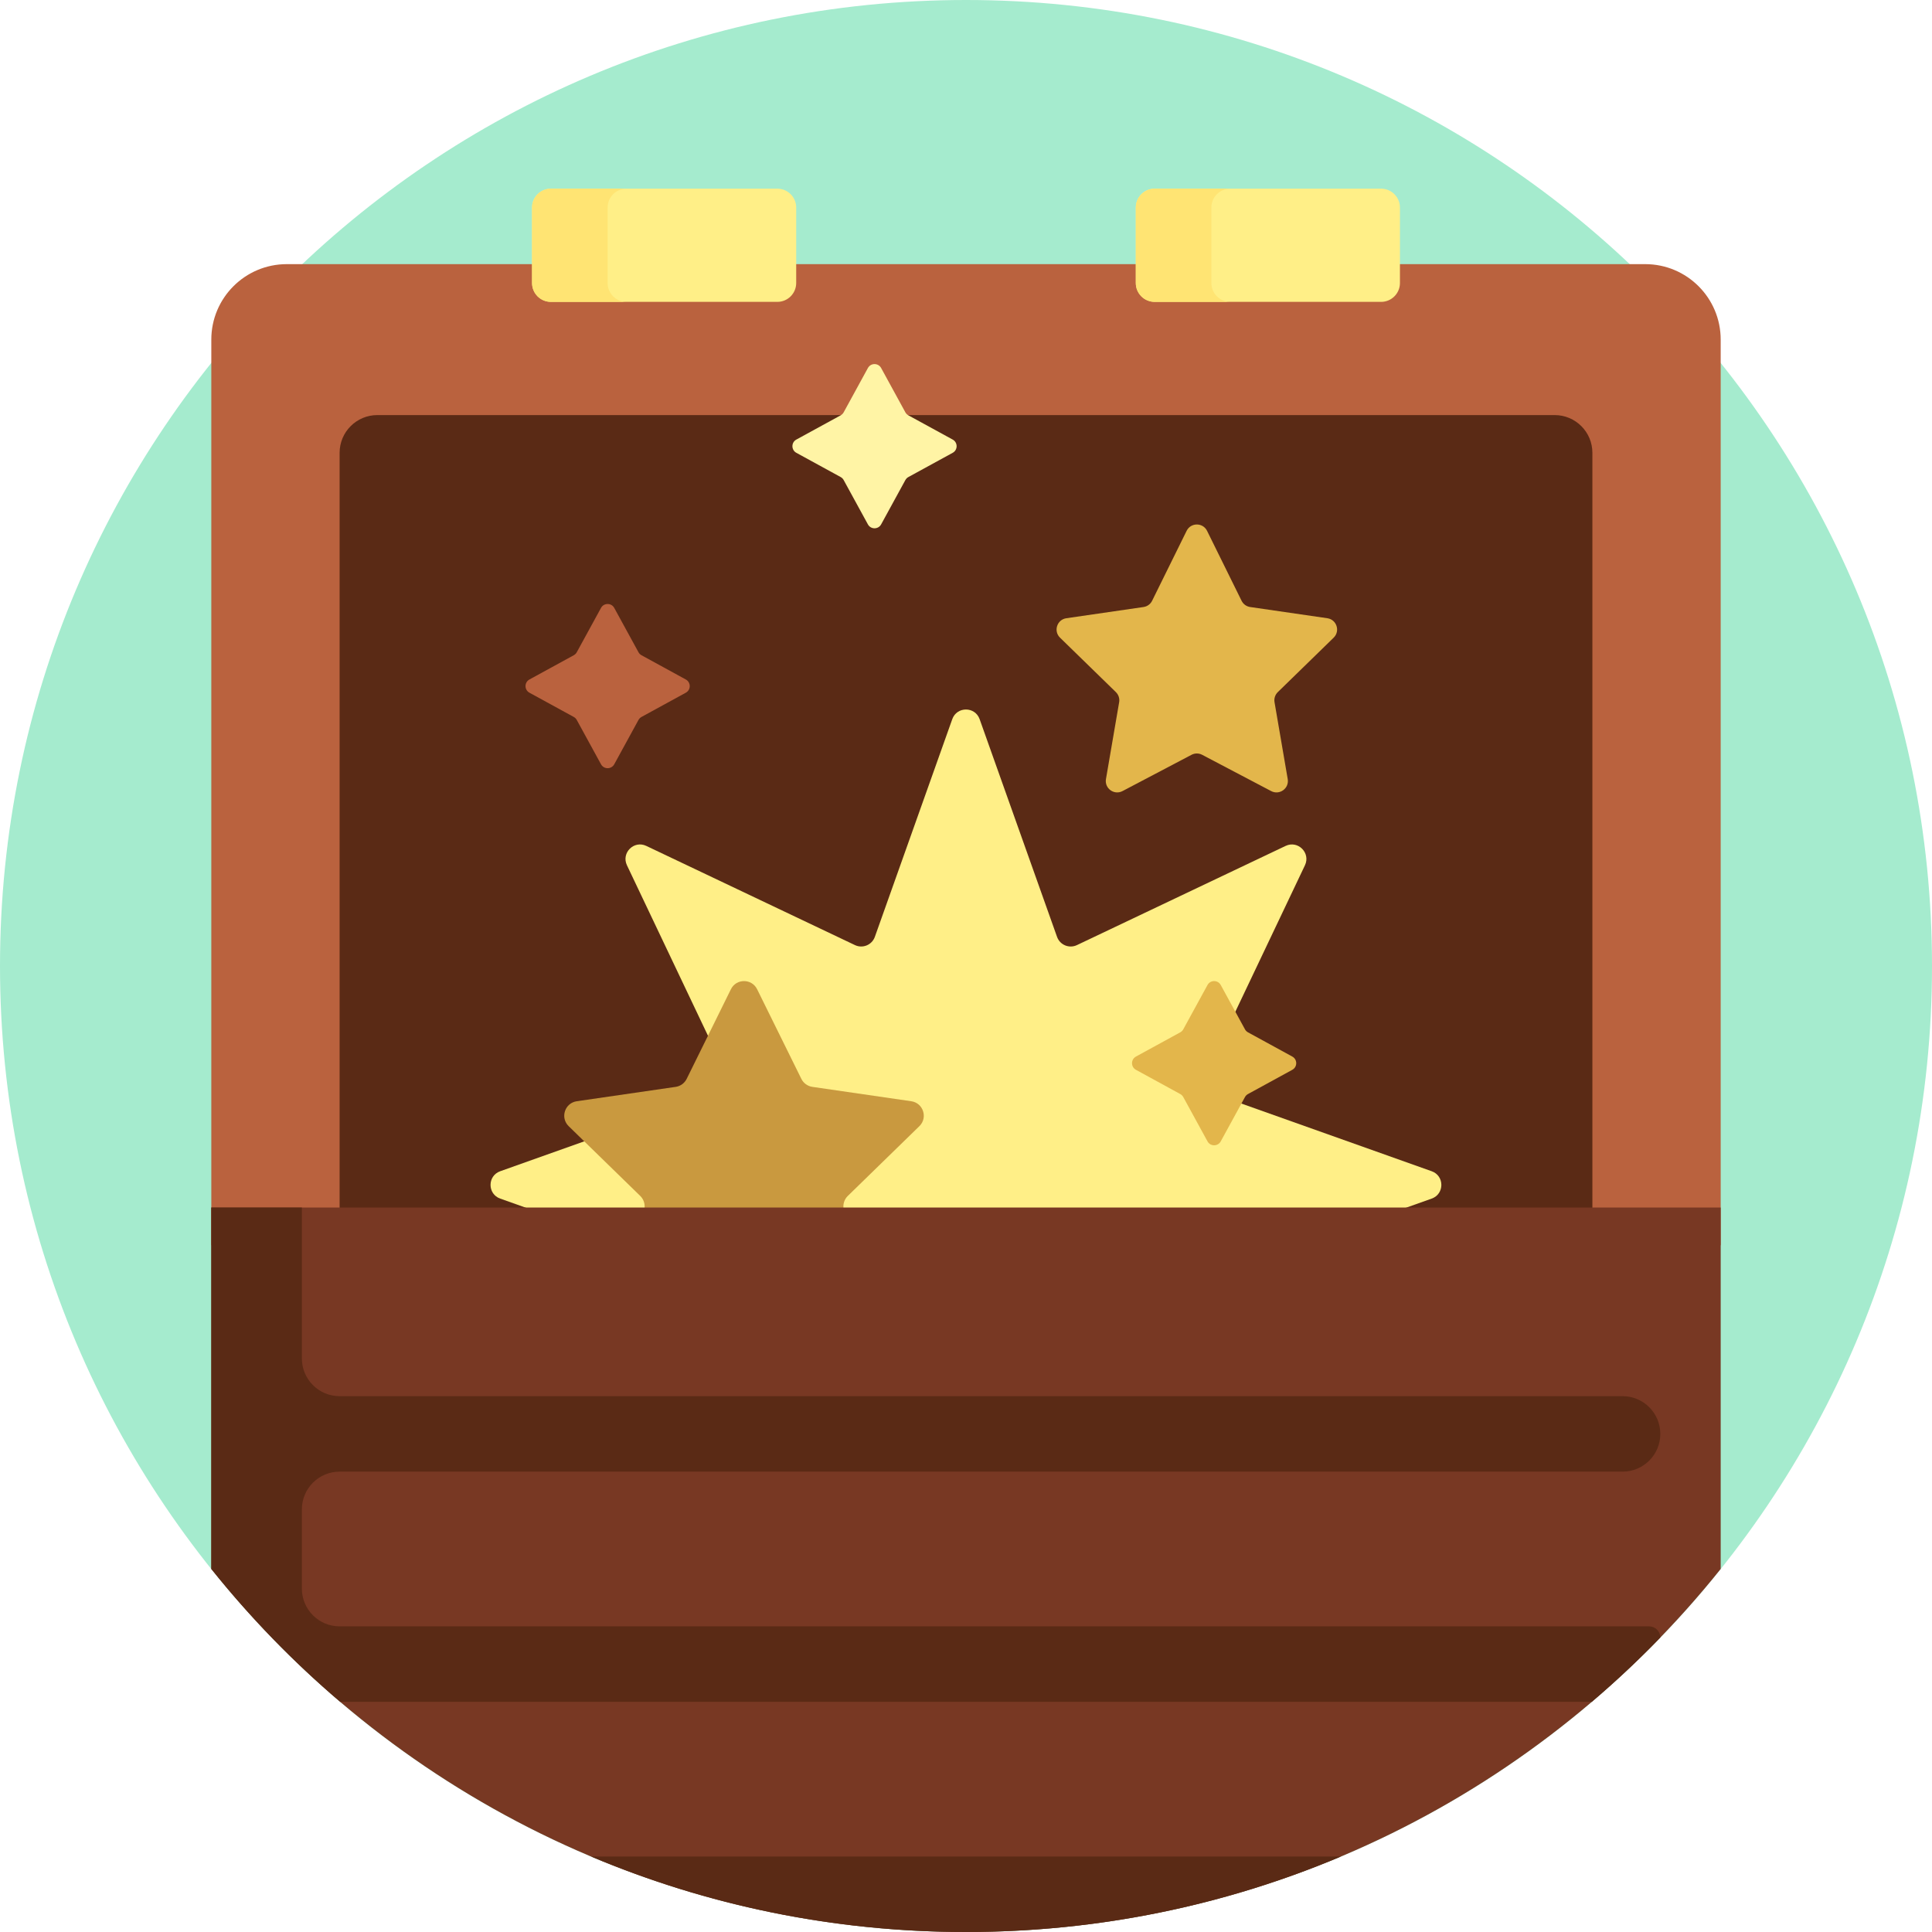 <?xml version="1.0" encoding="iso-8859-1"?>
<!-- Generator: Adobe Illustrator 19.0.0, SVG Export Plug-In . SVG Version: 6.00 Build 0)  -->
<svg version="1.1" id="Capa_1" xmlns="http://www.w3.org/2000/svg" xmlns:xlink="http://www.w3.org/1999/xlink" x="0px" y="0px"
	 viewBox="0 0 512 512" style="enable-background:new 0 0 512 512;" xml:space="preserve">
<path style="fill:#A5EBCE;" d="M512,256c0,141.385-114.615,256-256,256S0,397.385,0,256S114.615,0,256,0S512,114.615,512,256z"/>
<path style="fill:#BA623E;" d="M456,330H56V90c0-11.046,8.954-20,20-20h360c11.046,0,20,8.954,20,20V330z"/>
<path style="fill:#5A2A15;" d="M412,370H100c-5.523,0-10-4.477-10-10V120c0-5.523,4.477-10,10-10h312c5.523,0,10,4.477,10,10v240
	C422,365.523,417.523,370,412,370z"/>
<path style="fill:#FFEF87;" d="M259.611,190.586l20.515,57.688c0.764,2.148,3.218,3.164,5.277,2.186l55.297-26.285
	c3.27-1.554,6.681,1.857,5.126,5.126l-26.285,55.297c-0.979,2.059,0.038,4.513,2.186,5.277l57.688,20.515
	c3.411,1.213,3.411,6.037,0,7.25l-57.688,20.515c-2.148,0.764-3.164,3.218-2.186,5.277l26.285,55.297
	c1.554,3.27-1.857,6.681-5.126,5.126l-55.297-26.285c-2.059-0.979-4.513,0.038-5.277,2.186l-20.515,57.688
	c-1.213,3.411-6.037,3.411-7.25,0l-20.515-57.688c-0.764-2.148-3.218-3.164-5.277-2.186l-55.297,26.285
	c-3.27,1.554-6.681-1.857-5.126-5.126l26.285-55.297c0.979-2.059-0.038-4.513-2.186-5.277l-57.688-20.515
	c-3.411-1.213-3.411-6.037,0-7.25l57.688-20.515c2.148-0.764,3.164-3.218,2.186-5.277L166.146,229.3
	c-1.554-3.27,1.857-6.681,5.126-5.126l55.297,26.285c2.059,0.979,4.513-0.038,5.277-2.186l20.515-57.688
	C253.574,187.175,258.398,187.175,259.611,190.586z"/>
<path style="fill:#C9993F;" d="M200.646,262.159l11.723,23.753c0.564,1.143,1.655,1.935,2.916,2.119l26.212,3.809
	c3.177,0.462,4.445,4.365,2.146,6.606l-18.968,18.489c-0.913,0.89-1.329,2.172-1.114,3.428l4.478,26.107
	c0.543,3.164-2.778,5.576-5.619,4.083l-23.445-12.326c-1.128-0.593-2.476-0.593-3.604,0l-23.445,12.326
	c-2.841,1.494-6.162-0.919-5.619-4.083l4.478-26.107c0.215-1.256-0.201-2.538-1.114-3.428l-18.968-18.489
	c-2.299-2.241-1.03-6.144,2.146-6.606l26.212-3.809c1.261-0.183,2.352-0.976,2.916-2.119l11.723-23.753
	C195.121,259.28,199.226,259.28,200.646,262.159z"/>
<path style="fill:#FFF4A5;" d="M233.511,97.528l6.423,11.744c0.184,0.336,0.459,0.611,0.795,0.795l11.744,6.423
	c1.387,0.759,1.387,2.751,0,3.509l-11.744,6.423c-0.336,0.184-0.611,0.459-0.795,0.795l-6.423,11.744
	c-0.759,1.387-2.751,1.387-3.509,0l-6.423-11.744c-0.184-0.336-0.459-0.611-0.795-0.795l-11.744-6.423
	c-1.387-0.759-1.387-2.751,0-3.509l11.744-6.423c0.336-0.184,0.611-0.459,0.795-0.795l6.423-11.744
	C230.76,96.14,232.752,96.14,233.511,97.528z"/>
<path style="fill:#E3B64B;" d="M353.431,168.992l-14.799,14.425c-0.712,0.694-1.037,1.694-0.869,2.675l3.494,20.369
	c0.423,2.468-2.168,4.351-4.384,3.185l-18.293-9.617c-0.88-0.463-1.932-0.463-2.812,0l-18.293,9.617
	c-2.217,1.166-4.808-0.717-4.384-3.185l3.494-20.369c0.168-0.98-0.157-1.98-0.869-2.675l-14.799-14.425
	c-1.793-1.749-0.804-4.794,1.675-5.154l20.452-2.972c0.984-0.143,1.835-0.761,2.275-1.653l9.146-18.533
	c1.108-2.246,4.311-2.246,5.419,0l9.146,18.533c0.44,0.892,1.291,1.51,2.275,1.653l20.452,2.972
	C354.235,164.198,355.224,167.243,353.431,168.992z M342.472,280.001l-11.744-6.422c-0.336-0.184-0.611-0.459-0.795-0.795
	l-6.423-11.744c-0.759-1.387-2.751-1.387-3.509,0l-6.423,11.744c-0.184,0.336-0.459,0.612-0.795,0.795l-11.744,6.422
	c-1.387,0.759-1.387,2.751,0,3.51l11.744,6.422c0.336,0.184,0.612,0.46,0.795,0.795l6.423,11.744c0.759,1.387,2.751,1.387,3.509,0
	l6.423-11.744c0.184-0.335,0.459-0.612,0.795-0.795l11.744-6.422C343.86,282.752,343.86,280.76,342.472,280.001z"/>
<path style="fill:#BA623E;" d="M162.782,161.106l6.423,11.744c0.184,0.336,0.459,0.611,0.795,0.795l11.744,6.423
	c1.387,0.759,1.387,2.751,0,3.509L170,190c-0.336,0.184-0.611,0.459-0.795,0.795l-6.423,11.744c-0.759,1.387-2.751,1.387-3.509,0
	l-6.423-11.744c-0.184-0.336-0.459-0.611-0.795-0.795l-11.744-6.423c-1.387-0.759-1.387-2.751,0-3.509l11.744-6.423
	c0.336-0.184,0.611-0.459,0.795-0.795l6.423-11.744C160.031,159.719,162.024,159.719,162.782,161.106z"/>
<path style="fill:#783823;" d="M456,415.788C409.088,474.429,336.937,512,256,512s-153.088-37.571-200-96.212V320h400V415.788z"/>
<path style="fill:#5A2A15;" d="M355.359,492c-30.551,12.878-64.123,20-99.359,20s-68.808-7.122-99.359-20H355.359z M437.033,431H90
	c-5.523,0-10-4.477-10-10v-21c0-5.523,4.477-10,10-10h340c5.523,0,10-4.477,10-10l0,0c0-5.523-4.477-10-10-10H90
	c-5.523,0-10-4.477-10-10v-40H56v95.788C66.239,428.587,77.68,440.38,90.154,451h331.692c6.324-5.384,12.383-11.067,18.154-17.033
	l0,0C440,432.328,438.672,431,437.033,431z"/>
<path style="fill:#FFEF87;" d="M211,55v20c0,2.761-2.239,5-5,5h-60c-2.761,0-5-2.239-5-5V55c0-2.761,2.239-5,5-5h60
	C208.761,50,211,52.239,211,55z M366,50h-60c-2.761,0-5,2.239-5,5v20c0,2.761,2.239,5,5,5h60c2.761,0,5-2.239,5-5V55
	C371,52.239,368.761,50,366,50z"/>
<path style="fill:#FFE473;" d="M161.028,55v20c0,2.761,2.239,5,5,5H146c-2.761,0-5-2.239-5-5V55c0-2.761,2.239-5,5-5h20.028
	C163.266,50,161.028,52.239,161.028,55z M321.028,75V55c0-2.761,2.239-5,5-5H306c-2.761,0-5,2.239-5,5v20c0,2.761,2.239,5,5,5
	h20.028C323.266,80,321.028,77.761,321.028,75z"/>
<g>
</g>
<g>
</g>
<g>
</g>
<g>
</g>
<g>
</g>
<g>
</g>
<g>
</g>
<g>
</g>
<g>
</g>
<g>
</g>
<g>
</g>
<g>
</g>
<g>
</g>
<g>
</g>
<g>
</g>
</svg>
